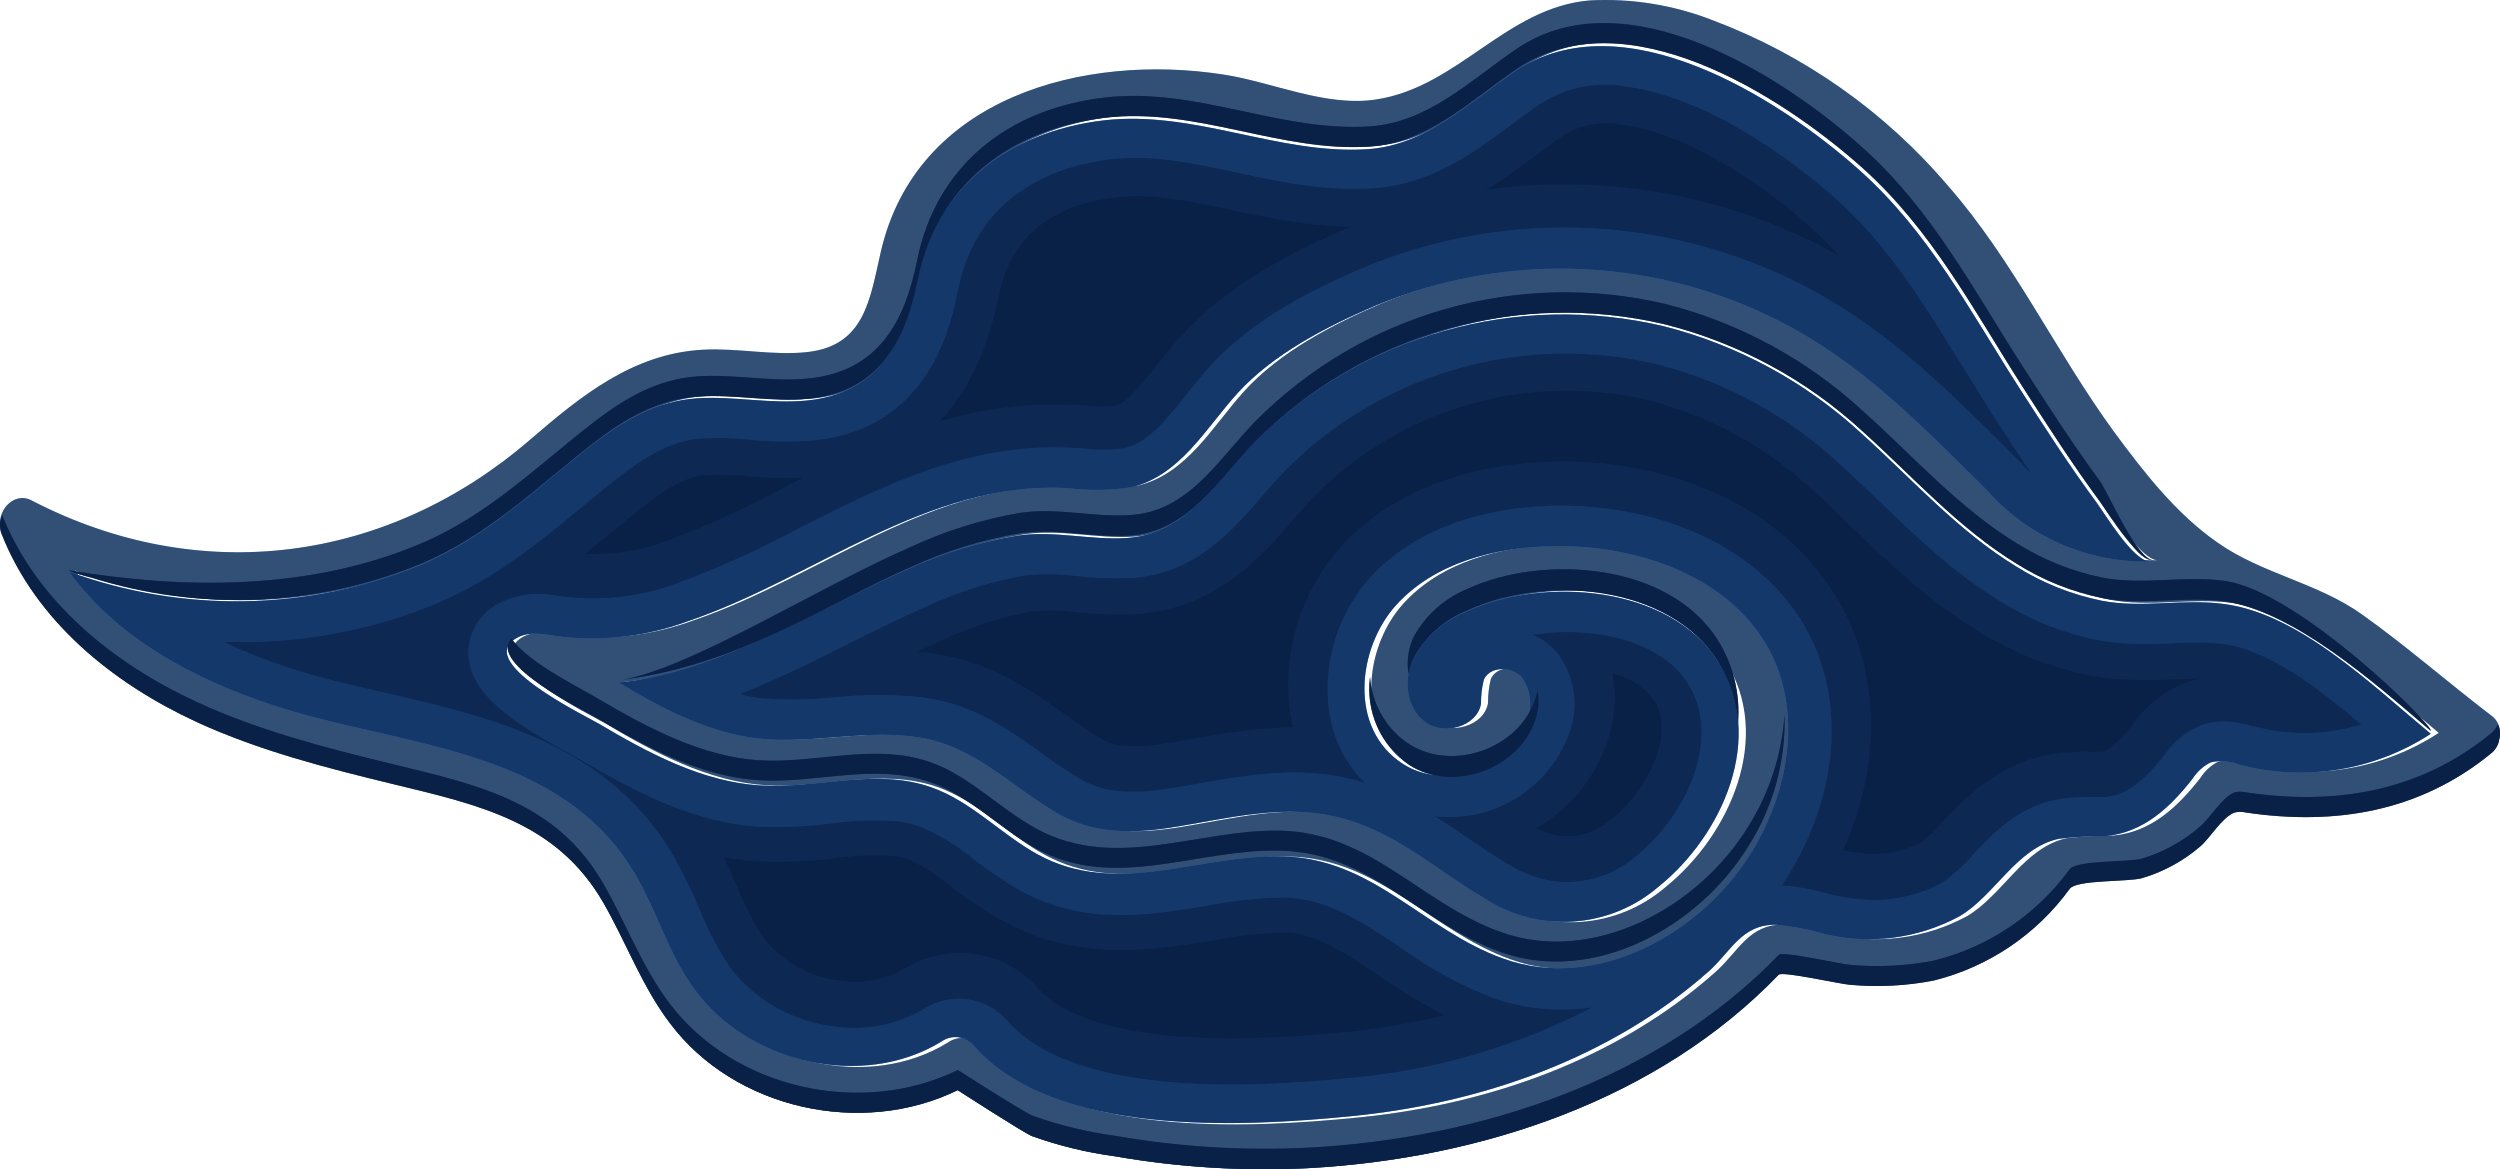 <?xml version="1.0" encoding="UTF-8"?>
<svg width="325px" height="152px" viewBox="0 0 325 152" version="1.1" xmlns="http://www.w3.org/2000/svg" xmlns:xlink="http://www.w3.org/1999/xlink">
    <!-- Generator: Sketch 46.1 (44463) - http://www.bohemiancoding.com/sketch -->
    <title>Group 19</title>
    <desc>Created with Sketch.</desc>
    <defs>
        <path d="M324.916,95.887 C325.194,94.794 324.766,93.642 323.841,92.998 C318.19,88.691 312.841,83.99 307.047,79.867 C301.252,75.743 294.093,74.614 288.312,70.557 C282.845,66.762 278.689,61.365 274.808,56.112 C267.243,45.738 261.697,33.789 253.202,24.111 C245.03,14.507 234.561,7.134 222.772,2.681 C217.652,0.657 212.157,-0.239 206.66,0.054 C195.778,0.987 189.616,11.268 178.957,12.923 C172.336,13.947 165.519,10.691 159.069,9.693 C140.95,6.869 119.095,12.595 114.493,32.791 C113.077,38.962 112.408,44.924 104.975,45.765 C100.478,46.264 95.902,45.213 91.392,45.463 C82.294,45.948 75.502,51.477 68.882,57.189 C50.396,73.117 26.063,76.439 4.129,65.068 C1.677,63.754 -0.709,66.735 0.196,69.007 C4.667,80.431 14.722,88.56 25.604,93.589 C33.628,97.436 42.333,99.669 51.025,101.783 C62.208,104.501 72.33,106.707 78.426,117.344 C81.389,122.517 83.447,128.229 87.053,132.983 C95.443,144.184 111.963,147.821 124.444,141.689 C124.444,141.689 133.057,147.27 134.133,147.69 C137.632,148.942 141.253,149.822 144.936,150.316 C153.247,151.768 161.695,152.284 170.121,151.853 C192.409,150.605 215.431,143.042 231.189,126.641 C231.674,126.142 239.226,127.875 240.511,127.954 C244.142,128.28 247.801,128.09 251.38,127.389 C258.488,125.607 264.742,121.371 269.039,115.426 C269.97,114.218 276.657,114.56 278.466,114.034 C281.235,113.209 283.799,111.809 285.991,109.924 C287.302,108.821 288.849,106.077 290.475,105.486 C290.961,105.363 291.47,105.363 291.956,105.486 C303.533,107.206 314.533,105.407 323.828,97.778 C324.425,97.315 324.816,96.636 324.916,95.887 Z M317.05,95.27 C309.69,100.083 300.639,101.548 292.14,99.301 C290.956,98.812 289.65,98.707 288.403,98.999 C287.444,99.482 286.632,100.218 286.057,101.126 C283.107,104.895 279.672,108.178 274.664,108.637 C272.648,108.626 270.634,108.74 268.633,108.979 C263.126,110.187 260.36,116.359 255.719,119.103 C250.241,122.073 243.848,122.87 237.81,121.335 C235.874,120.758 233.884,120.379 231.871,120.206 C227.387,120.114 225.998,123.686 223.087,126.299 C210.239,137.75 193.471,143.593 176.584,145.274 C162.333,146.692 137.882,148.018 127.446,136.082 C126.402,134.816 124.558,134.575 123.225,135.53 C112.907,141.886 97.934,138.301 91.012,128.584 C87.735,124.08 86.214,118.512 83.382,113.667 C73.549,96.885 52.585,97.042 36.119,91.554 C25.866,88.153 15.968,82.834 9.727,74.168 C24.518,79.588 40.796,79.289 55.378,73.327 C64.136,69.611 70.442,63.269 77.823,57.543 C81.861,54.405 86.187,51.871 91.392,51.516 C96.178,51.188 100.989,52.291 105.814,51.792 C114.755,50.846 118.269,44.622 119.921,36.428 C122.425,24.019 131.838,16.731 144.254,15.221 C156.119,13.816 167.014,19.725 178.656,18.977 C186.352,18.478 191.845,12.897 197.863,8.813 C211.851,-0.629 232.133,12.266 242.687,21.708 C251.76,29.836 257.109,40.171 263.559,50.269 C266.771,55.272 269.996,60.301 273.523,65.094 C274.572,66.512 278.413,72.973 280.59,72.828 C272.429,73.041 264.597,69.605 259.22,63.452 C251.353,55.639 243.815,47.76 233.969,42.324 C217.198,33.104 197.142,32.06 179.508,39.488 C173.241,42.193 166.397,45.738 161.756,50.846 C157.666,55.364 154.283,61.64 147.899,63.137 C145.141,63.557 142.339,63.588 139.573,63.229 C121.219,62.31 106.797,74.969 90.304,80.602 C84.882,82.62 79.055,83.304 73.313,82.598 C71.596,82.335 69.76,81.928 68.2,82.69 C61.972,85.723 76.656,92.854 78.688,94.035 C84.994,97.791 92.074,101.599 99.547,102.072 C107.02,102.544 114.559,99.761 121.835,102.295 C127.079,104.107 130.947,108.44 135.771,111.093 C145.997,116.726 156.748,111.093 167.499,111.343 C179.377,111.553 185.853,120.915 196.342,124.697 C208.325,129.044 222.13,121.585 228.738,110.66 C233.339,103.043 235.175,93.208 231.36,85.185 C226.456,74.903 213.844,70.517 202.517,70.832 C195.24,70.99 187.374,72.986 182.379,78.54 C177.384,84.095 176.112,94.692 183.336,99.301 C188.856,102.82 197.325,99.813 199.396,93.602 C200.166,91.745 199.928,89.622 198.767,87.982 C197.456,86.485 194.624,86.459 193.811,88.258 C193.557,89.284 193.433,90.338 193.444,91.396 C192.946,94.416 188.489,95.651 186.063,93.707 C183.638,91.764 183.323,87.942 184.752,85.224 C186.359,82.519 188.823,80.429 191.753,79.289 C201.586,74.811 217.895,75.901 224.267,85.855 C230.639,95.808 224.805,108.624 216.584,115.269 C210.226,120.789 200.989,121.431 193.929,116.845 C187.885,113.273 182.654,108.44 175.771,106.471 C167.984,104.225 160.38,106.471 152.618,107.653 C147.597,108.375 142.877,108.322 138.393,105.762 C132.402,102.295 127.656,97.042 120.589,95.848 C113.523,94.653 106.627,96.688 99.613,95.966 C93.215,95.309 87.04,92.171 81.258,88.638 C94.368,87.26 106.601,79.21 118.741,73.892 C123.283,71.789 128.084,70.301 133.018,69.467 C137.948,68.731 142.523,70.071 147.374,69.756 C155.057,69.257 158.859,62.468 163.723,57.478 C177.666,43.323 197.982,37.496 217.292,42.114 C226.872,44.568 235.69,49.375 242.949,56.099 C249.505,62.021 255.483,68.823 263.1,73.485 C266.508,75.63 270.274,77.143 274.218,77.949 C279.462,78.974 284.877,77.647 290.187,78.383 C299.914,79.696 309.105,88.678 317.037,95.27 L317.05,95.27 Z" id="path-1"></path>
        <path d="M185.158,93.777 C182.709,91.869 182.421,88.04 183.849,85.334 C185.454,82.641 187.916,80.562 190.842,79.427 C200.665,74.97 216.958,76.055 223.324,85.962 C229.689,95.869 223.861,108.625 215.649,115.238 C209.297,120.732 200.069,121.372 193.017,116.806 C186.979,113.251 181.753,108.442 174.877,106.481 C167.097,104.246 159.501,106.481 151.747,107.658 C146.731,108.376 142.016,108.324 137.537,105.776 C131.551,102.325 126.81,97.097 119.751,95.908 C112.691,94.718 105.802,96.744 98.795,96.025 C92.403,95.372 86.235,92.248 80.459,88.732 C93.556,87.36 105.776,79.348 117.904,74.055 C122.441,71.962 127.238,70.481 132.167,69.651 C137.091,68.919 141.662,70.252 146.508,69.938 C154.183,69.441 157.981,62.684 162.841,57.718 C176.77,43.629 197.065,37.83 216.356,42.426 C225.926,44.869 234.735,49.653 241.987,56.346 C248.536,62.24 254.508,69.01 262.118,73.65 C265.522,75.786 269.285,77.291 273.224,78.094 C278.463,79.113 283.872,77.793 289.177,78.525 C298.895,79.832 308.076,88.824 316,95.398 C308.648,100.189 299.605,101.647 291.115,99.411 C289.933,98.924 288.628,98.819 287.382,99.11 C286.424,99.592 285.614,100.323 285.038,101.227 C282.091,104.978 278.66,108.246 273.657,108.703 C271.643,108.692 269.631,108.805 267.632,109.043 C262.131,110.245 259.367,116.388 254.731,119.12 C249.258,122.076 242.872,122.869 236.84,121.342 C234.906,120.767 232.918,120.39 230.907,120.218 C226.428,120.126 225.039,123.681 222.132,126.282 C209.31,137.614 192.558,143.43 175.689,145.103 C161.452,146.514 137.026,147.834 126.6,135.954 C125.557,134.694 123.715,134.454 122.383,135.405 C112.076,141.731 97.118,138.162 90.203,128.491 C86.929,124.008 85.409,118.466 82.58,113.644 C72.758,96.94 51.815,97.097 35.365,91.634 C25.123,88.249 15.234,82.956 9,74.33 C23.776,79.725 40.037,79.426 54.605,73.493 C63.354,69.794 69.653,63.482 77.027,57.783 C81.061,54.66 85.383,52.137 90.583,51.784 C95.363,51.457 100.17,52.555 104.99,52.059 C113.922,51.118 117.432,44.923 119.083,36.767 C121.584,24.416 130.988,17.162 143.391,15.659 C155.244,14.261 166.128,20.142 177.758,19.397 C185.446,18.901 190.934,13.346 196.946,9.281 C210.921,-0.116 231.182,12.718 241.725,22.116 C250.789,30.206 256.132,40.492 262.576,50.543 C265.785,55.522 269.007,60.528 272.53,65.298 C273.578,66.71 277.415,73.14 279.59,72.996 C271.437,73.208 263.613,69.788 258.241,63.665 C250.383,55.888 242.852,48.046 233.016,42.635 C216.262,33.458 196.226,32.419 178.61,39.812 C172.349,42.505 165.512,46.033 160.876,51.118 C156.79,55.614 153.41,61.861 147.032,63.351 C144.278,63.768 141.478,63.799 138.715,63.442 C120.379,62.528 105.972,75.127 89.496,80.734 C84.079,82.742 78.258,83.423 72.522,82.72 C70.806,82.459 68.972,82.054 67.414,82.812 C61.193,85.831 75.862,92.928 77.892,94.104 C84.191,97.842 91.264,101.632 98.729,102.103 C106.195,102.573 113.726,99.803 120.995,102.325 C126.234,104.129 130.097,108.442 134.917,111.082 C145.133,116.689 155.873,111.082 166.613,111.33 C178.479,111.539 184.949,120.858 195.427,124.622 C207.397,128.948 221.189,121.525 227.79,110.651 C232.387,103.07 234.221,93.281 230.409,85.295 C225.511,75.061 212.911,70.696 201.595,71.01 C194.326,71.167 186.468,73.153 181.478,78.682 C176.488,84.21 175.217,94.758 182.434,99.345 C187.948,102.848 196.409,99.855 198.478,93.673 C199.247,91.825 199.01,89.712 197.85,88.079 C196.54,86.589 193.711,86.563 192.899,88.353 C192.644,89.375 192.521,90.425 192.532,91.477 C192.034,94.483 187.581,95.712 185.158,93.777 Z" id="path-2"></path>
        <path d="M238.762,25.926 C245.397,31.864 249.947,39.244 254.773,47.056 C256.084,49.153 257.395,51.264 258.706,53.361 L258.916,53.689 C260.621,56.31 262.339,59.024 264.161,61.685 C263.676,61.226 263.204,60.728 262.758,60.23 L262.627,60.072 L260.542,58.001 C253.278,50.779 245.751,43.32 236.087,37.985 C217.87,27.98 196.075,26.855 176.923,34.931 C171.167,37.395 162.958,41.38 157.346,47.567 C156.271,48.76 155.261,50.018 154.291,51.237 C151.603,54.619 149.282,57.529 146.174,58.263 C144.494,58.52 142.786,58.542 141.1,58.329 L139.303,58.211 C125.823,57.529 114.638,63.218 103.82,68.697 C98.749,71.436 93.491,73.815 88.085,75.815 C83.61,77.49 78.811,78.118 74.055,77.65 L73.085,77.545 L71.865,77.362 C69.672,76.991 67.417,77.278 65.387,78.188 C62.76,79.277 61.009,81.796 60.903,84.637 C60.798,89.788 65.807,93.524 74.501,98.217 L75.445,98.728 C81.936,102.582 88.99,106.291 96.609,107.274 C97.29,107.362 97.972,107.427 98.654,107.471 C101.777,107.593 104.904,107.453 108.003,107.051 C110.912,106.632 113.859,106.54 116.789,106.776 C117.713,106.891 118.623,107.102 119.503,107.405 C122.026,108.465 124.38,109.887 126.492,111.626 C128.446,113.155 130.505,114.543 132.655,115.781 C135.449,117.32 138.511,118.312 141.676,118.705 C146.922,119.386 151.944,118.56 156.795,117.748 C160.096,117.093 163.449,116.733 166.813,116.673 C167.449,116.685 168.084,116.733 168.715,116.817 C173.461,117.433 177.316,120.015 181.827,123.004 C185.586,125.738 189.675,127.988 193.996,129.702 C195.792,130.339 197.651,130.778 199.542,131.013 C202.025,131.328 204.539,131.306 207.017,130.947 C197.265,136.023 186.614,139.14 175.664,140.123 C168.78,140.805 158.552,141.578 149.177,140.359 C140.562,139.245 134.438,136.676 130.977,132.743 C129.639,131.181 127.771,130.168 125.732,129.899 C123.74,129.663 121.728,130.127 120.041,131.21 C116.539,133.25 112.445,134.036 108.436,133.438 C103.038,132.813 98.128,130.015 94.838,125.691 C93.281,123.31 91.964,120.781 90.905,118.141 C89.895,115.744 88.748,113.407 87.469,111.141 C78.998,96.722 63.617,93.17 50.046,90.063 C45.548,89.028 41.286,88.058 37.34,86.747 C34.492,85.814 31.707,84.702 29,83.418 C38.585,83.787 48.134,82.06 56.982,78.358 C64.299,75.251 69.977,70.572 75.471,66.049 C77.149,64.66 78.841,63.271 80.598,61.907 C84.768,58.683 87.967,57.202 91.311,56.979 C93.328,56.895 95.347,56.952 97.356,57.149 C100.188,57.437 103.041,57.468 105.879,57.241 C120.906,55.668 123.634,42.154 124.525,37.736 C127.148,24.628 138.071,21.482 144.338,20.696 C147.005,20.413 149.697,20.466 152.35,20.853 C155.117,21.207 157.884,21.797 160.795,22.426 C163.706,23.055 166.853,23.737 169.973,24.13 C172.788,24.519 175.634,24.633 178.47,24.471 C185.997,23.986 191.583,19.831 196.54,16.16 C197.851,15.23 199.031,14.299 200.303,13.447 C203.59,11.34 207.553,10.553 211.396,11.245 C223.315,12.818 235.418,22.872 238.762,25.926 Z M215.592,47.397 C224.335,49.641 232.379,54.029 238.998,60.164 C240.821,61.802 242.578,63.493 244.44,65.276 C249.134,69.798 253.999,74.452 259.926,78.096 C263.864,80.568 268.218,82.304 272.776,83.221 C273.292,83.317 273.803,83.4 274.31,83.47 C277.024,83.757 279.757,83.805 282.479,83.614 C284.663,83.456 286.857,83.486 289.036,83.706 L289.036,83.706 C294.923,84.532 301.204,89.303 307,94.192 C303.555,95.242 299.926,95.55 296.353,95.097 C295.237,94.952 294.133,94.729 293.048,94.428 L292.838,94.428 C292.027,94.184 291.199,94 290.36,93.878 C288.912,93.668 287.434,93.821 286.059,94.324 C284.184,95.114 282.576,96.43 281.43,98.112 C278.533,101.795 276.29,103.355 273.694,103.63 C273.065,103.63 272.383,103.63 271.78,103.63 C270.179,103.586 268.578,103.717 267.007,104.024 C262.155,105.085 258.982,108.467 256.438,111.181 C255.285,112.533 253.963,113.731 252.504,114.746 C248.9,116.699 244.753,117.413 240.703,116.778 C239.955,116.686 239.208,116.555 238.487,116.384 L237.175,116.07 C235.903,115.726 234.611,115.459 233.307,115.27 C232.743,115.192 232.166,115.152 231.603,115.126 C231.961,114.602 232.306,114.064 232.639,113.514 C238.736,103.46 239.798,92.095 235.497,83.103 C231.196,74.111 221.44,67.754 209.01,66.141 C206.589,65.82 204.147,65.688 201.706,65.748 C195.884,65.905 185.066,67.347 178.011,75.212 C173.904,79.88 171.995,86.084 172.766,92.252 C173.221,95.859 174.863,99.212 177.435,101.782 L176.831,101.599 C175.405,101.186 173.95,100.884 172.478,100.694 C166.722,99.947 161.306,100.904 156.074,101.821 C154.527,102.097 152.966,102.372 151.406,102.595 C149.288,102.955 147.131,103.026 144.994,102.804 C143.421,102.617 141.901,102.118 140.523,101.336 C138.765,100.289 137.062,99.151 135.422,97.928 C131.488,95.071 126.938,91.833 120.998,90.837 L119.936,90.653 C116.13,90.255 112.294,90.255 108.489,90.653 C105.575,90.967 102.64,91.024 99.716,90.824 L99.179,90.824 C98.157,90.69 97.145,90.489 96.15,90.221 C101.119,88.294 105.918,85.908 110.573,83.549 C113.943,81.871 117.13,80.285 120.329,78.882 C124.438,76.964 128.78,75.589 133.245,74.793 C135.496,74.561 137.767,74.592 140.011,74.884 C142.388,75.152 144.782,75.231 147.171,75.12 C155.379,74.583 160.205,68.986 164.073,64.49 C165.056,63.349 165.987,62.261 166.944,61.291 C178.235,49.819 194.253,44.302 210.216,46.387 C212.025,46.626 213.82,46.963 215.592,47.397 Z M219.382,88.753 C223.866,95.713 219.46,105.793 212.825,111.194 C209.902,113.782 206.021,115.016 202.139,114.589 C200.025,114.282 197.996,113.551 196.172,112.439 C194.428,111.416 192.737,110.25 190.927,109.031 C189.485,108.048 188.016,107.038 186.495,106.095 C194.08,106.994 201.294,102.584 203.948,95.425 C205.333,91.827 204.715,87.765 202.322,84.742 C201.477,83.773 200.417,83.015 199.228,82.526 C201.926,82.093 204.673,82.049 207.384,82.395 C210.596,82.788 216.431,84.191 219.382,88.766 L219.382,88.753 Z" id="path-3"></path>
        <path d="M235.304,29.462 C236.633,30.652 237.892,31.916 239.076,33.249 L238.657,33.014 C230.644,28.608 221.868,25.75 212.791,24.592 C206.269,23.745 199.661,23.776 193.147,24.683 C195.609,23.208 197.822,21.575 199.839,20.074 L199.983,19.969 C201.083,19.133 202.223,18.232 203.375,17.514 C205.608,16.153 208.276,15.687 210.84,16.208 C219.078,17.227 228.913,23.73 235.304,29.462 Z M159.908,27.256 C162.973,27.909 166.129,28.561 169.482,29.018 C171.519,29.289 173.569,29.442 175.624,29.476 L174.969,29.75 C168.814,32.361 159.908,36.71 153.622,43.618 C152.443,44.923 151.396,46.229 150.348,47.535 C148.449,49.925 146.419,52.393 145.109,52.758 C143.942,52.872 142.767,52.872 141.6,52.758 L139.714,52.641 C133.771,52.358 127.823,53.086 122.125,54.795 C125.853,50.869 128.429,45.407 129.852,38.407 C131.358,30.951 136.492,26.655 145.109,25.636 C147.346,25.405 149.603,25.454 151.828,25.78 C154.408,26.067 157.04,26.642 159.908,27.256 Z M214.428,52.066 C222.317,54.101 229.573,58.064 235.54,63.597 C237.282,65.151 238.984,66.783 240.778,68.572 C245.676,73.273 250.745,78.13 257.149,82.035 C261.617,84.823 266.556,86.779 271.725,87.807 C272.345,87.928 272.965,88.028 273.585,88.107 C276.599,88.434 279.636,88.495 282.66,88.29 C283.865,88.29 284.965,88.198 286,88.198 C285.358,88.339 284.728,88.527 284.114,88.76 C281.34,89.882 278.946,91.772 277.212,94.205 C274.593,97.6 273.467,97.692 273.113,97.731 C272.76,97.77 272.288,97.731 271.804,97.731 L271.607,97.731 C269.634,97.684 267.662,97.855 265.727,98.24 C259.297,99.65 255.25,104.012 252.473,106.911 C251.644,107.864 250.728,108.738 249.736,109.522 C247.118,110.86 244.137,111.318 241.237,110.828 C240.687,110.763 240.137,110.658 239.6,110.541 C244.21,100.303 244.458,89.282 240.11,80.207 C234.95,69.46 223.845,62.239 209.622,60.397 C206.977,60.066 204.311,59.94 201.646,60.019 C194.993,60.201 182.578,61.899 174.223,71.183 C169.114,76.97 166.731,84.66 167.674,92.312 C167.779,93.069 167.919,93.813 168.094,94.545 C163.798,94.672 159.522,95.166 155.312,96.02 C153.832,96.281 152.352,96.542 150.859,96.751 C149.212,97.043 147.534,97.113 145.869,96.96 C144.975,96.859 144.111,96.579 143.328,96.138 C141.862,95.302 140.329,94.205 138.692,93.043 C134.475,90.026 129.224,86.253 122.021,85.077 L120.816,84.895 L119.218,84.725 C120.397,84.168 121.562,83.637 122.715,83.132 C126.394,81.409 130.281,80.167 134.279,79.436 C136.12,79.279 137.973,79.323 139.805,79.567 C142.444,79.86 145.103,79.943 147.755,79.815 C158.193,79.149 164.217,72.097 168.277,67.397 C169.194,66.326 170.071,65.32 170.896,64.472 C181.011,54.231 195.354,49.306 209.648,51.165 C211.252,51.374 212.844,51.671 214.415,52.053 L214.428,52.066 Z M101.656,63.544 C96.804,66.157 91.776,68.431 86.608,70.348 C83.219,71.603 79.613,72.176 76,72.032 L78.986,69.59 L79.13,69.473 C80.728,68.167 82.326,66.861 83.989,65.555 C88.101,62.369 90.275,61.834 91.847,61.729 C93.595,61.672 95.345,61.728 97.085,61.899 C99.519,62.116 101.963,62.19 104.406,62.121 L101.656,63.544 Z M215.031,90.967 C217.807,95.263 214.389,102.562 209.583,106.428 C207.771,108.096 205.333,108.917 202.877,108.687 C201.771,108.528 200.699,108.184 199.708,107.668 C204.05,105.156 207.334,101.162 208.954,96.425 C209.94,93.572 210.171,90.513 209.622,87.545 C211.776,88.031 213.691,89.256 215.031,91.006 L215.031,90.967 Z M117.961,111.651 C119.964,112.577 121.835,113.762 123.527,115.176 C125.674,116.84 127.936,118.35 130.297,119.695 C133.664,121.544 137.353,122.736 141.167,123.207 C147.166,123.978 152.823,123.051 157.813,122.228 C160.795,121.634 163.823,121.298 166.862,121.222 C167.3,121.229 167.738,121.259 168.172,121.314 C171.695,121.771 174.904,123.925 178.964,126.629 C181.79,128.599 184.743,130.383 187.804,131.969 C183.666,132.995 179.46,133.724 175.218,134.15 C168.591,134.803 158.769,135.547 149.955,134.411 C142.752,133.484 137.592,131.46 135.038,128.561 C132.862,126.047 129.83,124.424 126.526,124.004 C123.35,123.604 120.133,124.314 117.424,126.015 C114.948,127.421 112.066,127.946 109.252,127.503 C105.308,127.057 101.709,125.054 99.259,121.941 C97.918,119.85 96.778,117.638 95.854,115.333 C95.304,114.106 94.728,112.787 94.073,111.416 C94.754,111.538 95.439,111.646 96.129,111.742 C96.928,111.847 97.714,111.925 98.513,111.964 C101.919,112.106 105.332,111.962 108.715,111.533 C111.222,111.18 113.759,111.093 116.284,111.272 C116.855,111.339 117.417,111.466 117.961,111.651 Z" id="path-4"></path>
        <path d="M183.222,99.46 C188.846,103.082 197.475,99.987 199.586,93.595 C200.017,92.359 200.113,91.03 199.867,89.743 C199.799,90.132 199.705,90.516 199.586,90.892 C197.475,97.284 188.899,100.352 183.222,96.757 C180.242,94.822 178.344,91.574 178.106,88 C177.506,92.495 179.492,96.944 183.222,99.46 Z" id="path-5"></path>
        <path d="M223.31,83.207 C216.944,73.121 200.649,72.026 190.824,76.528 C187.886,77.718 185.427,79.882 183.843,82.672 C183.088,84.198 182.831,85.93 183.109,87.615 C183.241,86.825 183.488,86.059 183.843,85.344 C185.448,82.592 187.911,80.466 190.838,79.306 C200.662,74.751 216.957,75.86 223.323,85.985 C224.844,88.389 225.745,91.146 225.943,94 C226.249,90.205 225.324,86.413 223.31,83.207 L223.31,83.207 Z" id="path-6"></path>
        <path d="M77.862,93.497 C84.144,97.204 91.198,100.962 98.643,101.429 C106.088,101.895 113.598,99.148 120.847,101.649 C126.072,103.437 129.925,107.714 134.731,110.332 C144.919,115.892 155.63,110.332 166.34,110.578 C178.174,110.786 184.626,120.026 195.075,123.758 C207.013,128.048 220.767,120.687 227.35,109.904 C230.552,104.81 232.165,98.89 231.987,92.888 C231.654,97.999 230.067,102.951 227.363,107.312 C220.832,118.095 207.026,125.456 195.088,121.166 C184.639,117.434 178.226,108.207 166.353,107.986 C155.682,107.805 144.945,113.3 134.744,107.74 C129.938,105.148 126.045,100.846 120.86,99.057 C113.637,96.556 106.061,99.303 98.656,98.837 C91.25,98.37 84.184,94.612 77.862,90.905 C76.556,90.011 68.588,86.227 66.498,83 C63.351,86.279 76.072,92.422 77.862,93.497 Z" id="path-7"></path>
        <path d="M323.85,95.328 C314.558,102.947 303.562,104.727 291.989,103.012 C291.503,102.89 290.994,102.89 290.508,103.012 C288.883,103.614 287.336,106.337 286.026,107.437 C283.837,109.345 281.269,110.768 278.489,111.613 C276.681,112.136 269.997,111.783 269.066,113 C264.767,118.902 258.527,123.105 251.438,124.873 C247.861,125.572 244.203,125.762 240.573,125.436 C239.262,125.345 231.739,123.617 231.254,124.127 C215.514,140.412 192.538,147.965 170.218,149.196 C161.795,149.625 153.35,149.112 145.041,147.664 C141.36,147.171 137.74,146.294 134.242,145.046 C133.167,144.653 124.517,139.103 124.517,139.103 C112,145.216 95.486,141.603 87.033,130.437 C83.442,125.698 81.371,119.965 78.409,114.846 C72.314,104.243 62.196,102.044 51.017,99.334 C42.38,97.239 33.677,95.001 25.577,91.257 C14.778,86.282 4.804,78.258 0.295,67 C-0.058,67.743 -0.096,68.598 0.191,69.369 C4.66,80.758 14.712,88.861 25.591,93.875 C33.73,97.606 42.432,99.831 51.122,101.939 C62.301,104.649 72.419,106.848 78.514,117.451 C81.476,122.609 83.533,128.303 87.138,133.042 C95.526,144.208 112.04,147.834 124.517,141.721 C124.517,141.721 133.128,147.285 134.202,147.703 C137.701,148.951 141.32,149.829 145.002,150.322 C153.311,151.769 161.756,152.283 170.179,151.853 C192.46,150.61 215.474,143.069 231.228,126.719 C231.713,126.222 239.262,127.95 240.547,128.028 C244.177,128.354 247.835,128.164 251.412,127.465 C258.518,125.689 264.77,121.466 269.066,115.54 C269.997,114.336 276.681,114.676 278.489,114.152 C281.257,113.33 283.821,111.934 286.012,110.055 C287.323,108.955 288.87,106.219 290.495,105.63 C290.981,105.508 291.49,105.508 291.976,105.63 C303.549,107.345 314.545,105.552 323.837,97.946 C324.426,97.486 324.811,96.814 324.912,96.074 C325.08,95.442 325.006,94.769 324.702,94.189 C324.516,94.633 324.223,95.024 323.85,95.328 Z" id="path-8"></path>
        <path d="M272.945,62.486 C269.417,57.7 266.204,52.678 262.978,47.682 C256.487,37.599 251.176,27.279 242.101,19.163 C231.609,9.735 211.257,-3.128 197.264,6.286 C191.218,10.364 185.711,15.937 178.026,16.435 C166.368,17.183 155.483,11.282 143.562,12.685 C131.143,14.154 121.728,21.457 119.223,33.862 C117.57,42.044 114.069,48.286 105.112,49.203 C100.326,49.702 95.513,48.6 90.687,48.928 C85.441,49.282 81.153,51.813 77.114,54.947 C69.731,60.664 63.41,67.01 54.663,70.682 C40.237,76.805 23.845,76.622 9,74.143 C9,74.143 9,74.366 12.003,75.127 C26.001,79.507 41.09,78.863 54.663,73.304 C63.475,69.619 69.783,63.286 77.166,57.569 C81.205,54.435 85.533,51.905 90.739,51.551 C95.526,51.223 100.339,52.324 105.165,51.826 C114.108,50.882 117.623,44.666 119.275,36.484 C121.78,24.093 131.196,16.816 143.615,15.308 C155.483,13.905 166.381,19.805 178.026,19.058 C185.724,18.56 191.218,12.987 197.238,8.909 C211.23,-0.519 231.518,12.357 242.074,21.785 C251.149,29.902 256.5,40.221 262.952,50.305 C266.165,55.301 269.391,60.323 272.918,65.109 C273.495,65.896 274.938,68.19 276.472,70.078 C278.007,71.967 278.859,72.871 280,72.832 C277.836,72.911 273.994,63.902 272.945,62.486 Z" id="path-9"></path>
        <path d="M289.227,75.522 C283.998,74.779 278.6,76.108 273.319,75.092 C269.387,74.291 265.632,72.791 262.234,70.662 C254.64,66.049 248.719,59.287 242.144,53.411 C234.906,46.739 226.114,41.97 216.563,39.535 C197.323,34.968 177.086,40.748 163.193,54.779 C158.343,59.743 154.553,66.505 146.893,66.961 C142.056,67.274 137.494,65.945 132.58,66.675 C127.667,67.521 122.889,69.015 118.371,71.118 C106.267,76.408 89.967,86.753 81,88.355 C96.307,86.349 107.378,78.518 118.371,73.724 C122.875,71.643 127.635,70.167 132.527,69.333 C137.442,68.603 142.004,69.932 146.84,69.619 C154.5,69.124 158.291,62.388 163.14,57.437 C177.042,43.392 197.297,37.611 216.55,42.193 C226.101,44.628 234.893,49.397 242.131,56.069 C248.666,61.945 254.627,68.694 262.221,73.32 C265.619,75.449 269.374,76.949 273.306,77.75 C278.534,78.766 283.933,77.45 289.214,78.179 C298.167,79.482 308.507,88.603 315.984,95 C316.611,94.596 298.926,76.877 289.227,75.522 Z" id="path-10"></path>
    </defs>
    <g id="Page-1" stroke="none" stroke-width="1" fill="none" fill-rule="evenodd">
        <g id="Superhero-LP-Traveloka" transform="translate(-299, -75)" fill-rule="nonzero">
            <g id="Group-19" transform="translate(299, 75)">
                <g id="Shape">
                    <use fill="#99C7FF" fill-rule="evenodd" xlink:href="#path-1"></use>
                    <use fill-opacity="0.7" fill="#061D3B" fill-rule="evenodd" xlink:href="#path-1"></use>
                </g>
                <g id="Shape">
                    <use fill="#3678D8" fill-rule="evenodd" xlink:href="#path-2"></use>
                    <use fill-opacity="0.7" fill="#061D3B" fill-rule="evenodd" xlink:href="#path-2"></use>
                </g>
                <g id="Shape">
                    <use fill="#1B448E" fill-rule="evenodd" xlink:href="#path-3"></use>
                    <use fill-opacity="0.7" fill="#061D3B" fill-rule="evenodd" xlink:href="#path-3"></use>
                </g>
                <g id="Shape">
                    <use fill="#122B63" fill-rule="evenodd" xlink:href="#path-4"></use>
                    <use fill-opacity="0.7" fill="#061D3B" fill-rule="evenodd" xlink:href="#path-4"></use>
                </g>
                <g id="Shape">
                    <use fill="#122B63" fill-rule="evenodd" xlink:href="#path-5"></use>
                    <use fill-opacity="0.7" fill="#061D3B" fill-rule="evenodd" xlink:href="#path-5"></use>
                </g>
                <g id="Shape">
                    <use fill="#122B63" fill-rule="evenodd" xlink:href="#path-6"></use>
                    <use fill-opacity="0.7" fill="#061D3B" fill-rule="evenodd" xlink:href="#path-6"></use>
                </g>
                <g id="Shape">
                    <use fill="#122B63" fill-rule="evenodd" xlink:href="#path-7"></use>
                    <use fill-opacity="0.7" fill="#061D3B" fill-rule="evenodd" xlink:href="#path-7"></use>
                </g>
                <g id="Shape">
                    <use fill="#122B63" fill-rule="evenodd" xlink:href="#path-8"></use>
                    <use fill-opacity="0.7" fill="#061D3B" fill-rule="evenodd" xlink:href="#path-8"></use>
                </g>
                <g id="Shape">
                    <use fill="#122B63" fill-rule="evenodd" xlink:href="#path-9"></use>
                    <use fill-opacity="0.7" fill="#061D3B" fill-rule="evenodd" xlink:href="#path-9"></use>
                </g>
                <g id="Shape">
                    <use fill="#122B63" fill-rule="evenodd" xlink:href="#path-10"></use>
                    <use fill-opacity="0.7" fill="#061D3B" fill-rule="evenodd" xlink:href="#path-10"></use>
                </g>
            </g>
        </g>
    </g>
</svg>